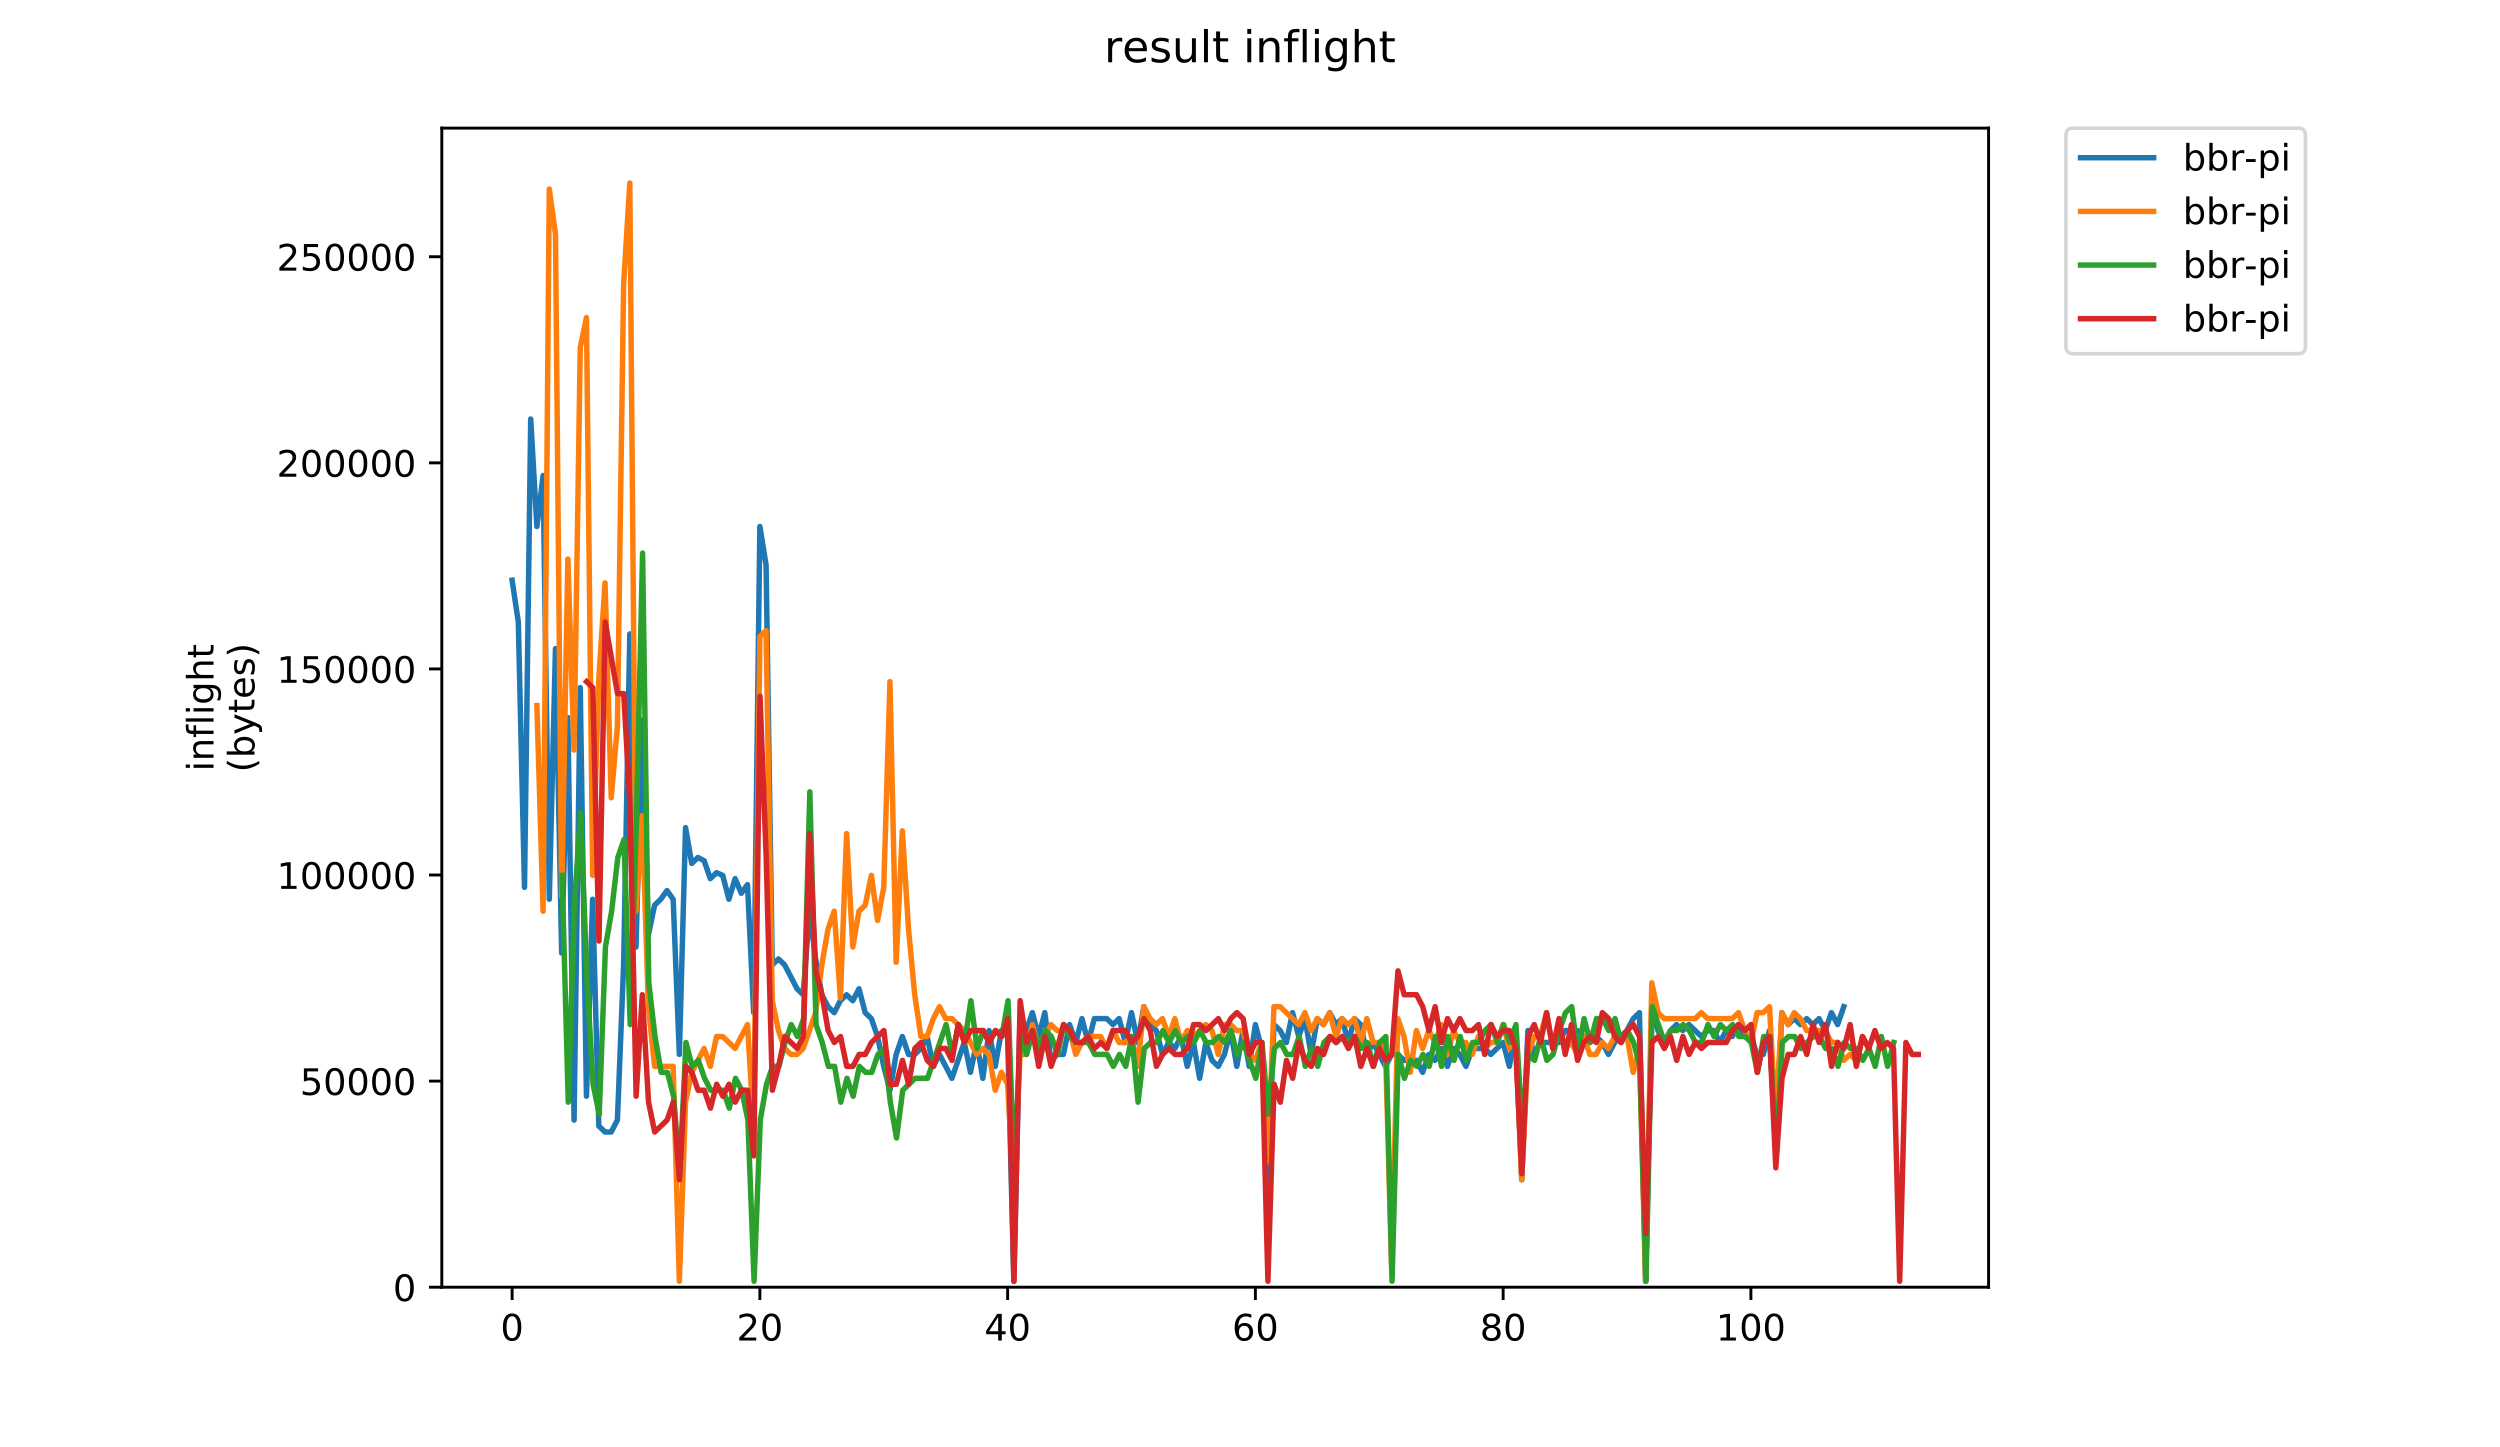 <?xml version="1.0" encoding="utf-8" standalone="no"?>
<!DOCTYPE svg PUBLIC "-//W3C//DTD SVG 1.1//EN"
  "http://www.w3.org/Graphics/SVG/1.1/DTD/svg11.dtd">
<!-- Created with matplotlib (https://matplotlib.org/) -->
<svg height="396pt" version="1.1" viewBox="0 0 684 396" width="684pt" xmlns="http://www.w3.org/2000/svg" xmlns:xlink="http://www.w3.org/1999/xlink">
 <defs>
  <style type="text/css">
*{stroke-linecap:butt;stroke-linejoin:round;}
  </style>
 </defs>
 <g id="figure_1">
  <g id="patch_1">
   <path d="M 0 396 
L 684 396 
L 684 0 
L 0 0 
z
" style="fill:#ffffff;"/>
  </g>
  <g id="axes_1">
   <g id="patch_2">
    <path d="M 120.879 352.174 
L 544.074 352.174 
L 544.074 35.062 
L 120.879 35.062 
z
" style="fill:#ffffff;"/>
   </g>
   <g id="matplotlib.axis_1">
    <g id="xtick_1">
     <g id="line2d_1">
      <defs>
       <path d="M 0 0 
L 0 3.5 
" id="m961aaea9bc" style="stroke:#000000;stroke-width:0.8;"/>
      </defs>
      <g>
       <use style="stroke:#000000;stroke-width:0.8;" x="140.115" xlink:href="#m961aaea9bc" y="352.174"/>
      </g>
     </g>
     <g id="text_1">
      <!-- 0 -->
      <defs>
       <path d="M 31.781 66.406 
Q 24.172 66.406 20.328 58.906 
Q 16.5 51.422 16.5 36.375 
Q 16.5 21.391 20.328 13.891 
Q 24.172 6.391 31.781 6.391 
Q 39.453 6.391 43.281 13.891 
Q 47.125 21.391 47.125 36.375 
Q 47.125 51.422 43.281 58.906 
Q 39.453 66.406 31.781 66.406 
z
M 31.781 74.219 
Q 44.047 74.219 50.516 64.516 
Q 56.984 54.828 56.984 36.375 
Q 56.984 17.969 50.516 8.266 
Q 44.047 -1.422 31.781 -1.422 
Q 19.531 -1.422 13.062 8.266 
Q 6.594 17.969 6.594 36.375 
Q 6.594 54.828 13.062 64.516 
Q 19.531 74.219 31.781 74.219 
z
" id="DejaVuSans-48"/>
      </defs>
      <g transform="translate(136.933 366.773)scale(0.1 -0.1)">
       <use xlink:href="#DejaVuSans-48"/>
      </g>
     </g>
    </g>
    <g id="xtick_2">
     <g id="line2d_2">
      <g>
       <use style="stroke:#000000;stroke-width:0.8;" x="207.901" xlink:href="#m961aaea9bc" y="352.174"/>
      </g>
     </g>
     <g id="text_2">
      <!-- 20 -->
      <defs>
       <path d="M 19.188 8.297 
L 53.609 8.297 
L 53.609 0 
L 7.328 0 
L 7.328 8.297 
Q 12.938 14.109 22.625 23.891 
Q 32.328 33.688 34.812 36.531 
Q 39.547 41.844 41.422 45.531 
Q 43.312 49.219 43.312 52.781 
Q 43.312 58.594 39.234 62.25 
Q 35.156 65.922 28.609 65.922 
Q 23.969 65.922 18.812 64.312 
Q 13.672 62.703 7.812 59.422 
L 7.812 69.391 
Q 13.766 71.781 18.938 73 
Q 24.125 74.219 28.422 74.219 
Q 39.75 74.219 46.484 68.547 
Q 53.219 62.891 53.219 53.422 
Q 53.219 48.922 51.531 44.891 
Q 49.859 40.875 45.406 35.406 
Q 44.188 33.984 37.641 27.219 
Q 31.109 20.453 19.188 8.297 
z
" id="DejaVuSans-50"/>
      </defs>
      <g transform="translate(201.538 366.773)scale(0.1 -0.1)">
       <use xlink:href="#DejaVuSans-50"/>
       <use x="63.623" xlink:href="#DejaVuSans-48"/>
      </g>
     </g>
    </g>
    <g id="xtick_3">
     <g id="line2d_3">
      <g>
       <use style="stroke:#000000;stroke-width:0.8;" x="275.687" xlink:href="#m961aaea9bc" y="352.174"/>
      </g>
     </g>
     <g id="text_3">
      <!-- 40 -->
      <defs>
       <path d="M 37.797 64.312 
L 12.891 25.391 
L 37.797 25.391 
z
M 35.203 72.906 
L 47.609 72.906 
L 47.609 25.391 
L 58.016 25.391 
L 58.016 17.188 
L 47.609 17.188 
L 47.609 0 
L 37.797 0 
L 37.797 17.188 
L 4.891 17.188 
L 4.891 26.703 
z
" id="DejaVuSans-52"/>
      </defs>
      <g transform="translate(269.324 366.773)scale(0.1 -0.1)">
       <use xlink:href="#DejaVuSans-52"/>
       <use x="63.623" xlink:href="#DejaVuSans-48"/>
      </g>
     </g>
    </g>
    <g id="xtick_4">
     <g id="line2d_4">
      <g>
       <use style="stroke:#000000;stroke-width:0.8;" x="343.473" xlink:href="#m961aaea9bc" y="352.174"/>
      </g>
     </g>
     <g id="text_4">
      <!-- 60 -->
      <defs>
       <path d="M 33.016 40.375 
Q 26.375 40.375 22.484 35.828 
Q 18.609 31.297 18.609 23.391 
Q 18.609 15.531 22.484 10.953 
Q 26.375 6.391 33.016 6.391 
Q 39.656 6.391 43.531 10.953 
Q 47.406 15.531 47.406 23.391 
Q 47.406 31.297 43.531 35.828 
Q 39.656 40.375 33.016 40.375 
z
M 52.594 71.297 
L 52.594 62.312 
Q 48.875 64.062 45.094 64.984 
Q 41.312 65.922 37.594 65.922 
Q 27.828 65.922 22.672 59.328 
Q 17.531 52.734 16.797 39.406 
Q 19.672 43.656 24.016 45.922 
Q 28.375 48.188 33.594 48.188 
Q 44.578 48.188 50.953 41.516 
Q 57.328 34.859 57.328 23.391 
Q 57.328 12.156 50.688 5.359 
Q 44.047 -1.422 33.016 -1.422 
Q 20.359 -1.422 13.672 8.266 
Q 6.984 17.969 6.984 36.375 
Q 6.984 53.656 15.188 63.938 
Q 23.391 74.219 37.203 74.219 
Q 40.922 74.219 44.703 73.484 
Q 48.484 72.75 52.594 71.297 
z
" id="DejaVuSans-54"/>
      </defs>
      <g transform="translate(337.11 366.773)scale(0.1 -0.1)">
       <use xlink:href="#DejaVuSans-54"/>
       <use x="63.623" xlink:href="#DejaVuSans-48"/>
      </g>
     </g>
    </g>
    <g id="xtick_5">
     <g id="line2d_5">
      <g>
       <use style="stroke:#000000;stroke-width:0.8;" x="411.259" xlink:href="#m961aaea9bc" y="352.174"/>
      </g>
     </g>
     <g id="text_5">
      <!-- 80 -->
      <defs>
       <path d="M 31.781 34.625 
Q 24.75 34.625 20.719 30.859 
Q 16.703 27.094 16.703 20.516 
Q 16.703 13.922 20.719 10.156 
Q 24.75 6.391 31.781 6.391 
Q 38.812 6.391 42.859 10.172 
Q 46.922 13.969 46.922 20.516 
Q 46.922 27.094 42.891 30.859 
Q 38.875 34.625 31.781 34.625 
z
M 21.922 38.812 
Q 15.578 40.375 12.031 44.719 
Q 8.5 49.078 8.5 55.328 
Q 8.5 64.062 14.719 69.141 
Q 20.953 74.219 31.781 74.219 
Q 42.672 74.219 48.875 69.141 
Q 55.078 64.062 55.078 55.328 
Q 55.078 49.078 51.531 44.719 
Q 48 40.375 41.703 38.812 
Q 48.828 37.156 52.797 32.312 
Q 56.781 27.484 56.781 20.516 
Q 56.781 9.906 50.312 4.234 
Q 43.844 -1.422 31.781 -1.422 
Q 19.734 -1.422 13.25 4.234 
Q 6.781 9.906 6.781 20.516 
Q 6.781 27.484 10.781 32.312 
Q 14.797 37.156 21.922 38.812 
z
M 18.312 54.391 
Q 18.312 48.734 21.844 45.562 
Q 25.391 42.391 31.781 42.391 
Q 38.141 42.391 41.719 45.562 
Q 45.312 48.734 45.312 54.391 
Q 45.312 60.062 41.719 63.234 
Q 38.141 66.406 31.781 66.406 
Q 25.391 66.406 21.844 63.234 
Q 18.312 60.062 18.312 54.391 
z
" id="DejaVuSans-56"/>
      </defs>
      <g transform="translate(404.896 366.773)scale(0.1 -0.1)">
       <use xlink:href="#DejaVuSans-56"/>
       <use x="63.623" xlink:href="#DejaVuSans-48"/>
      </g>
     </g>
    </g>
    <g id="xtick_6">
     <g id="line2d_6">
      <g>
       <use style="stroke:#000000;stroke-width:0.8;" x="479.045" xlink:href="#m961aaea9bc" y="352.174"/>
      </g>
     </g>
     <g id="text_6">
      <!-- 100 -->
      <defs>
       <path d="M 12.406 8.297 
L 28.516 8.297 
L 28.516 63.922 
L 10.984 60.406 
L 10.984 69.391 
L 28.422 72.906 
L 38.281 72.906 
L 38.281 8.297 
L 54.391 8.297 
L 54.391 0 
L 12.406 0 
z
" id="DejaVuSans-49"/>
      </defs>
      <g transform="translate(469.501 366.773)scale(0.1 -0.1)">
       <use xlink:href="#DejaVuSans-49"/>
       <use x="63.623" xlink:href="#DejaVuSans-48"/>
       <use x="127.246" xlink:href="#DejaVuSans-48"/>
      </g>
     </g>
    </g>
   </g>
   <g id="matplotlib.axis_2">
    <g id="ytick_1">
     <g id="line2d_7">
      <defs>
       <path d="M 0 0 
L -3.5 0 
" id="m087ce1c96b" style="stroke:#000000;stroke-width:0.8;"/>
      </defs>
      <g>
       <use style="stroke:#000000;stroke-width:0.8;" x="120.879" xlink:href="#m087ce1c96b" y="352.174"/>
      </g>
     </g>
     <g id="text_7">
      <!-- 0 -->
      <g transform="translate(107.516 355.973)scale(0.1 -0.1)">
       <use xlink:href="#DejaVuSans-48"/>
      </g>
     </g>
    </g>
    <g id="ytick_2">
     <g id="line2d_8">
      <g>
       <use style="stroke:#000000;stroke-width:0.8;" x="120.879" xlink:href="#m087ce1c96b" y="295.789"/>
      </g>
     </g>
     <g id="text_8">
      <!-- 50000 -->
      <defs>
       <path d="M 10.797 72.906 
L 49.516 72.906 
L 49.516 64.594 
L 19.828 64.594 
L 19.828 46.734 
Q 21.969 47.469 24.109 47.828 
Q 26.266 48.188 28.422 48.188 
Q 40.625 48.188 47.75 41.5 
Q 54.891 34.812 54.891 23.391 
Q 54.891 11.625 47.562 5.094 
Q 40.234 -1.422 26.906 -1.422 
Q 22.312 -1.422 17.547 -0.641 
Q 12.797 0.141 7.719 1.703 
L 7.719 11.625 
Q 12.109 9.234 16.797 8.062 
Q 21.484 6.891 26.703 6.891 
Q 35.156 6.891 40.078 11.328 
Q 45.016 15.766 45.016 23.391 
Q 45.016 31 40.078 35.438 
Q 35.156 39.891 26.703 39.891 
Q 22.75 39.891 18.812 39.016 
Q 14.891 38.141 10.797 36.281 
z
" id="DejaVuSans-53"/>
      </defs>
      <g transform="translate(82.066 299.588)scale(0.1 -0.1)">
       <use xlink:href="#DejaVuSans-53"/>
       <use x="63.623" xlink:href="#DejaVuSans-48"/>
       <use x="127.246" xlink:href="#DejaVuSans-48"/>
       <use x="190.869" xlink:href="#DejaVuSans-48"/>
       <use x="254.492" xlink:href="#DejaVuSans-48"/>
      </g>
     </g>
    </g>
    <g id="ytick_3">
     <g id="line2d_9">
      <g>
       <use style="stroke:#000000;stroke-width:0.8;" x="120.879" xlink:href="#m087ce1c96b" y="239.404"/>
      </g>
     </g>
     <g id="text_9">
      <!-- 100000 -->
      <g transform="translate(75.704 243.203)scale(0.1 -0.1)">
       <use xlink:href="#DejaVuSans-49"/>
       <use x="63.623" xlink:href="#DejaVuSans-48"/>
       <use x="127.246" xlink:href="#DejaVuSans-48"/>
       <use x="190.869" xlink:href="#DejaVuSans-48"/>
       <use x="254.492" xlink:href="#DejaVuSans-48"/>
       <use x="318.115" xlink:href="#DejaVuSans-48"/>
      </g>
     </g>
    </g>
    <g id="ytick_4">
     <g id="line2d_10">
      <g>
       <use style="stroke:#000000;stroke-width:0.8;" x="120.879" xlink:href="#m087ce1c96b" y="183.019"/>
      </g>
     </g>
     <g id="text_10">
      <!-- 150000 -->
      <g transform="translate(75.704 186.818)scale(0.1 -0.1)">
       <use xlink:href="#DejaVuSans-49"/>
       <use x="63.623" xlink:href="#DejaVuSans-53"/>
       <use x="127.246" xlink:href="#DejaVuSans-48"/>
       <use x="190.869" xlink:href="#DejaVuSans-48"/>
       <use x="254.492" xlink:href="#DejaVuSans-48"/>
       <use x="318.115" xlink:href="#DejaVuSans-48"/>
      </g>
     </g>
    </g>
    <g id="ytick_5">
     <g id="line2d_11">
      <g>
       <use style="stroke:#000000;stroke-width:0.8;" x="120.879" xlink:href="#m087ce1c96b" y="126.634"/>
      </g>
     </g>
     <g id="text_11">
      <!-- 200000 -->
      <g transform="translate(75.704 130.433)scale(0.1 -0.1)">
       <use xlink:href="#DejaVuSans-50"/>
       <use x="63.623" xlink:href="#DejaVuSans-48"/>
       <use x="127.246" xlink:href="#DejaVuSans-48"/>
       <use x="190.869" xlink:href="#DejaVuSans-48"/>
       <use x="254.492" xlink:href="#DejaVuSans-48"/>
       <use x="318.115" xlink:href="#DejaVuSans-48"/>
      </g>
     </g>
    </g>
    <g id="ytick_6">
     <g id="line2d_12">
      <g>
       <use style="stroke:#000000;stroke-width:0.8;" x="120.879" xlink:href="#m087ce1c96b" y="70.249"/>
      </g>
     </g>
     <g id="text_12">
      <!-- 250000 -->
      <g transform="translate(75.704 74.048)scale(0.1 -0.1)">
       <use xlink:href="#DejaVuSans-50"/>
       <use x="63.623" xlink:href="#DejaVuSans-53"/>
       <use x="127.246" xlink:href="#DejaVuSans-48"/>
       <use x="190.869" xlink:href="#DejaVuSans-48"/>
       <use x="254.492" xlink:href="#DejaVuSans-48"/>
       <use x="318.115" xlink:href="#DejaVuSans-48"/>
      </g>
     </g>
    </g>
    <g id="text_13">
     <!-- inflight -->
     <defs>
      <path d="M 9.422 54.688 
L 18.406 54.688 
L 18.406 0 
L 9.422 0 
z
M 9.422 75.984 
L 18.406 75.984 
L 18.406 64.594 
L 9.422 64.594 
z
" id="DejaVuSans-105"/>
      <path d="M 54.891 33.016 
L 54.891 0 
L 45.906 0 
L 45.906 32.719 
Q 45.906 40.484 42.875 44.328 
Q 39.844 48.188 33.797 48.188 
Q 26.516 48.188 22.312 43.547 
Q 18.109 38.922 18.109 30.906 
L 18.109 0 
L 9.078 0 
L 9.078 54.688 
L 18.109 54.688 
L 18.109 46.188 
Q 21.344 51.125 25.703 53.562 
Q 30.078 56 35.797 56 
Q 45.219 56 50.047 50.172 
Q 54.891 44.344 54.891 33.016 
z
" id="DejaVuSans-110"/>
      <path d="M 37.109 75.984 
L 37.109 68.5 
L 28.516 68.5 
Q 23.688 68.5 21.797 66.547 
Q 19.922 64.594 19.922 59.516 
L 19.922 54.688 
L 34.719 54.688 
L 34.719 47.703 
L 19.922 47.703 
L 19.922 0 
L 10.891 0 
L 10.891 47.703 
L 2.297 47.703 
L 2.297 54.688 
L 10.891 54.688 
L 10.891 58.5 
Q 10.891 67.625 15.141 71.797 
Q 19.391 75.984 28.609 75.984 
z
" id="DejaVuSans-102"/>
      <path d="M 9.422 75.984 
L 18.406 75.984 
L 18.406 0 
L 9.422 0 
z
" id="DejaVuSans-108"/>
      <path d="M 45.406 27.984 
Q 45.406 37.75 41.375 43.109 
Q 37.359 48.484 30.078 48.484 
Q 22.859 48.484 18.828 43.109 
Q 14.797 37.75 14.797 27.984 
Q 14.797 18.266 18.828 12.891 
Q 22.859 7.516 30.078 7.516 
Q 37.359 7.516 41.375 12.891 
Q 45.406 18.266 45.406 27.984 
z
M 54.391 6.781 
Q 54.391 -7.172 48.188 -13.984 
Q 42 -20.797 29.203 -20.797 
Q 24.469 -20.797 20.266 -20.094 
Q 16.062 -19.391 12.109 -17.922 
L 12.109 -9.188 
Q 16.062 -11.328 19.922 -12.344 
Q 23.781 -13.375 27.781 -13.375 
Q 36.625 -13.375 41.016 -8.766 
Q 45.406 -4.156 45.406 5.172 
L 45.406 9.625 
Q 42.625 4.781 38.281 2.391 
Q 33.938 0 27.875 0 
Q 17.828 0 11.672 7.656 
Q 5.516 15.328 5.516 27.984 
Q 5.516 40.672 11.672 48.328 
Q 17.828 56 27.875 56 
Q 33.938 56 38.281 53.609 
Q 42.625 51.219 45.406 46.391 
L 45.406 54.688 
L 54.391 54.688 
z
" id="DejaVuSans-103"/>
      <path d="M 54.891 33.016 
L 54.891 0 
L 45.906 0 
L 45.906 32.719 
Q 45.906 40.484 42.875 44.328 
Q 39.844 48.188 33.797 48.188 
Q 26.516 48.188 22.312 43.547 
Q 18.109 38.922 18.109 30.906 
L 18.109 0 
L 9.078 0 
L 9.078 75.984 
L 18.109 75.984 
L 18.109 46.188 
Q 21.344 51.125 25.703 53.562 
Q 30.078 56 35.797 56 
Q 45.219 56 50.047 50.172 
Q 54.891 44.344 54.891 33.016 
z
" id="DejaVuSans-104"/>
      <path d="M 18.312 70.219 
L 18.312 54.688 
L 36.812 54.688 
L 36.812 47.703 
L 18.312 47.703 
L 18.312 18.016 
Q 18.312 11.328 20.141 9.422 
Q 21.969 7.516 27.594 7.516 
L 36.812 7.516 
L 36.812 0 
L 27.594 0 
Q 17.188 0 13.234 3.875 
Q 9.281 7.766 9.281 18.016 
L 9.281 47.703 
L 2.688 47.703 
L 2.688 54.688 
L 9.281 54.688 
L 9.281 70.219 
z
" id="DejaVuSans-116"/>
     </defs>
     <g transform="translate(58.426 211.018)rotate(-90)scale(0.1 -0.1)">
      <use xlink:href="#DejaVuSans-105"/>
      <use x="27.783" xlink:href="#DejaVuSans-110"/>
      <use x="91.162" xlink:href="#DejaVuSans-102"/>
      <use x="126.367" xlink:href="#DejaVuSans-108"/>
      <use x="154.15" xlink:href="#DejaVuSans-105"/>
      <use x="181.934" xlink:href="#DejaVuSans-103"/>
      <use x="245.41" xlink:href="#DejaVuSans-104"/>
      <use x="308.789" xlink:href="#DejaVuSans-116"/>
     </g>
     <!-- (bytes) -->
     <defs>
      <path d="M 31 75.875 
Q 24.469 64.656 21.281 53.656 
Q 18.109 42.672 18.109 31.391 
Q 18.109 20.125 21.312 9.062 
Q 24.516 -2 31 -13.188 
L 23.188 -13.188 
Q 15.875 -1.703 12.234 9.375 
Q 8.594 20.453 8.594 31.391 
Q 8.594 42.281 12.203 53.312 
Q 15.828 64.359 23.188 75.875 
z
" id="DejaVuSans-40"/>
      <path d="M 48.688 27.297 
Q 48.688 37.203 44.609 42.844 
Q 40.531 48.484 33.406 48.484 
Q 26.266 48.484 22.188 42.844 
Q 18.109 37.203 18.109 27.297 
Q 18.109 17.391 22.188 11.75 
Q 26.266 6.109 33.406 6.109 
Q 40.531 6.109 44.609 11.75 
Q 48.688 17.391 48.688 27.297 
z
M 18.109 46.391 
Q 20.953 51.266 25.266 53.625 
Q 29.594 56 35.594 56 
Q 45.562 56 51.781 48.094 
Q 58.016 40.188 58.016 27.297 
Q 58.016 14.406 51.781 6.484 
Q 45.562 -1.422 35.594 -1.422 
Q 29.594 -1.422 25.266 0.953 
Q 20.953 3.328 18.109 8.203 
L 18.109 0 
L 9.078 0 
L 9.078 75.984 
L 18.109 75.984 
z
" id="DejaVuSans-98"/>
      <path d="M 32.172 -5.078 
Q 28.375 -14.844 24.75 -17.812 
Q 21.141 -20.797 15.094 -20.797 
L 7.906 -20.797 
L 7.906 -13.281 
L 13.188 -13.281 
Q 16.891 -13.281 18.938 -11.516 
Q 21 -9.766 23.484 -3.219 
L 25.094 0.875 
L 2.984 54.688 
L 12.5 54.688 
L 29.594 11.922 
L 46.688 54.688 
L 56.203 54.688 
z
" id="DejaVuSans-121"/>
      <path d="M 56.203 29.594 
L 56.203 25.203 
L 14.891 25.203 
Q 15.484 15.922 20.484 11.062 
Q 25.484 6.203 34.422 6.203 
Q 39.594 6.203 44.453 7.469 
Q 49.312 8.734 54.109 11.281 
L 54.109 2.781 
Q 49.266 0.734 44.188 -0.344 
Q 39.109 -1.422 33.891 -1.422 
Q 20.797 -1.422 13.156 6.188 
Q 5.516 13.812 5.516 26.812 
Q 5.516 40.234 12.766 48.109 
Q 20.016 56 32.328 56 
Q 43.359 56 49.781 48.891 
Q 56.203 41.797 56.203 29.594 
z
M 47.219 32.234 
Q 47.125 39.594 43.094 43.984 
Q 39.062 48.391 32.422 48.391 
Q 24.906 48.391 20.391 44.141 
Q 15.875 39.891 15.188 32.172 
z
" id="DejaVuSans-101"/>
      <path d="M 44.281 53.078 
L 44.281 44.578 
Q 40.484 46.531 36.375 47.5 
Q 32.281 48.484 27.875 48.484 
Q 21.188 48.484 17.844 46.438 
Q 14.5 44.391 14.5 40.281 
Q 14.5 37.156 16.891 35.375 
Q 19.281 33.594 26.516 31.984 
L 29.594 31.297 
Q 39.156 29.25 43.188 25.516 
Q 47.219 21.781 47.219 15.094 
Q 47.219 7.469 41.188 3.016 
Q 35.156 -1.422 24.609 -1.422 
Q 20.219 -1.422 15.453 -0.562 
Q 10.688 0.297 5.422 2 
L 5.422 11.281 
Q 10.406 8.688 15.234 7.391 
Q 20.062 6.109 24.812 6.109 
Q 31.156 6.109 34.562 8.281 
Q 37.984 10.453 37.984 14.406 
Q 37.984 18.062 35.516 20.016 
Q 33.062 21.969 24.703 23.781 
L 21.578 24.516 
Q 13.234 26.266 9.516 29.906 
Q 5.812 33.547 5.812 39.891 
Q 5.812 47.609 11.281 51.797 
Q 16.75 56 26.812 56 
Q 31.781 56 36.172 55.266 
Q 40.578 54.547 44.281 53.078 
z
" id="DejaVuSans-115"/>
      <path d="M 8.016 75.875 
L 15.828 75.875 
Q 23.141 64.359 26.781 53.312 
Q 30.422 42.281 30.422 31.391 
Q 30.422 20.453 26.781 9.375 
Q 23.141 -1.703 15.828 -13.188 
L 8.016 -13.188 
Q 14.5 -2 17.703 9.062 
Q 20.906 20.125 20.906 31.391 
Q 20.906 42.672 17.703 53.656 
Q 14.5 64.656 8.016 75.875 
z
" id="DejaVuSans-41"/>
     </defs>
     <g transform="translate(69.624 211.295)rotate(-90)scale(0.1 -0.1)">
      <use xlink:href="#DejaVuSans-40"/>
      <use x="39.014" xlink:href="#DejaVuSans-98"/>
      <use x="102.49" xlink:href="#DejaVuSans-121"/>
      <use x="161.67" xlink:href="#DejaVuSans-116"/>
      <use x="200.879" xlink:href="#DejaVuSans-101"/>
      <use x="262.402" xlink:href="#DejaVuSans-115"/>
      <use x="314.502" xlink:href="#DejaVuSans-41"/>
     </g>
    </g>
   </g>
   <g id="line2d_13">
    <path clip-path="url(#pe56a9e5a4b)" d="M 140.115 158.751 
L 141.809 170.181 
L 143.504 242.769 
L 145.199 114.662 
L 146.893 144.054 
L 148.588 130.098 
L 150.283 246.035 
L 151.977 177.452 
L 153.672 260.731 
L 155.367 196.308 
L 157.061 306.453 
L 158.756 188.143 
L 160.451 299.921 
L 162.145 246.035 
L 163.84 308.086 
L 165.535 309.718 
L 167.229 309.718 
L 168.924 306.453 
L 170.618 263.997 
L 172.313 173.447 
L 174.008 259.098 
L 175.702 197.047 
L 177.397 255.832 
L 179.092 247.668 
L 180.786 246.035 
L 182.481 243.662 
L 184.176 246.035 
L 185.87 288.491 
L 187.565 226.44 
L 189.26 236.237 
L 190.954 234.604 
L 192.649 235.498 
L 194.344 240.396 
L 196.038 238.763 
L 197.733 239.503 
L 199.428 246.035 
L 201.122 240.396 
L 202.817 244.402 
L 204.511 242.029 
L 206.206 277.06 
L 207.901 144.054 
L 209.595 154.592 
L 211.29 263.997 
L 212.985 262.364 
L 214.679 263.997 
L 218.069 270.529 
L 219.763 272.161 
L 221.458 249.301 
L 223.153 262.364 
L 224.847 272.161 
L 226.542 275.427 
L 228.237 277.06 
L 229.931 273.794 
L 231.626 272.161 
L 233.321 273.794 
L 235.015 270.529 
L 236.71 277.06 
L 238.404 278.693 
L 240.099 283.592 
L 241.794 291.756 
L 243.488 298.288 
L 245.183 288.491 
L 246.878 283.592 
L 248.572 288.491 
L 250.267 288.491 
L 251.962 286.858 
L 253.656 283.592 
L 255.351 291.756 
L 257.046 288.491 
L 260.435 295.022 
L 263.824 285.225 
L 265.519 293.389 
L 267.214 285.225 
L 268.908 295.022 
L 270.603 281.959 
L 272.298 291.756 
L 273.992 281.959 
L 275.687 283.592 
L 277.381 350.541 
L 279.076 278.693 
L 280.771 281.959 
L 282.465 277.06 
L 284.16 283.592 
L 285.855 277.06 
L 287.549 290.123 
L 289.244 288.491 
L 290.939 288.491 
L 292.633 280.326 
L 294.328 285.225 
L 296.023 278.693 
L 297.717 285.225 
L 299.412 278.693 
L 302.801 278.693 
L 304.496 280.326 
L 306.191 278.693 
L 307.885 285.225 
L 309.58 277.06 
L 311.274 285.225 
L 312.969 275.427 
L 314.664 280.326 
L 316.358 281.959 
L 318.053 288.491 
L 319.748 285.225 
L 321.442 286.858 
L 323.137 283.592 
L 324.832 291.756 
L 326.526 285.225 
L 328.221 295.022 
L 329.916 285.225 
L 331.61 290.123 
L 333.305 291.756 
L 335 288.491 
L 336.694 281.959 
L 338.389 291.756 
L 340.084 281.959 
L 341.778 291.756 
L 343.473 280.326 
L 345.167 286.858 
L 346.862 322.782 
L 348.557 280.326 
L 350.251 281.959 
L 351.946 285.225 
L 353.641 277.06 
L 355.335 283.592 
L 357.03 278.693 
L 358.725 288.491 
L 360.419 278.693 
L 362.114 280.326 
L 363.809 277.06 
L 365.503 280.326 
L 367.198 278.693 
L 368.893 285.225 
L 370.587 278.693 
L 372.282 280.326 
L 373.977 288.491 
L 375.671 285.225 
L 379.061 291.756 
L 380.755 288.491 
L 382.45 288.491 
L 384.144 290.123 
L 387.534 290.123 
L 389.228 293.389 
L 390.923 288.491 
L 392.618 290.123 
L 394.312 286.858 
L 396.007 291.756 
L 397.702 286.858 
L 399.396 288.491 
L 401.091 291.756 
L 402.786 286.858 
L 406.175 286.858 
L 407.87 288.491 
L 411.259 285.225 
L 412.954 291.756 
L 414.648 281.959 
L 416.343 322.782 
L 418.037 281.959 
L 419.732 288.491 
L 421.427 285.225 
L 426.511 285.225 
L 428.205 281.959 
L 431.595 281.959 
L 434.984 285.225 
L 436.679 283.592 
L 438.373 285.225 
L 440.068 288.491 
L 441.763 285.225 
L 445.152 281.959 
L 446.847 278.693 
L 448.541 277.06 
L 450.236 350.541 
L 451.93 275.427 
L 453.625 281.959 
L 455.32 285.225 
L 457.014 281.959 
L 458.709 280.326 
L 460.404 281.959 
L 462.098 280.326 
L 465.488 283.592 
L 467.182 281.959 
L 468.877 281.959 
L 470.572 285.225 
L 472.266 281.959 
L 473.961 283.592 
L 475.656 280.326 
L 477.35 283.592 
L 479.045 283.592 
L 480.74 288.491 
L 482.434 288.491 
L 484.129 281.959 
L 485.824 312.984 
L 487.518 277.06 
L 489.213 280.326 
L 490.907 278.693 
L 492.602 280.326 
L 494.297 278.693 
L 495.991 280.326 
L 497.686 278.693 
L 499.381 281.959 
L 501.075 277.06 
L 502.77 280.326 
L 504.465 275.427 
L 504.465 275.427 
" style="fill:none;stroke:#1f77b4;stroke-linecap:square;stroke-width:1.5;"/>
   </g>
   <g id="line2d_14">
    <path clip-path="url(#pe56a9e5a4b)" d="M 146.893 193.042 
L 148.588 249.301 
L 150.283 51.718 
L 151.977 64.042 
L 153.672 245.295 
L 155.367 152.959 
L 157.061 205.212 
L 158.756 95.067 
L 160.451 86.903 
L 162.145 239.503 
L 163.84 185.617 
L 165.535 159.49 
L 167.229 218.275 
L 168.924 198.68 
L 170.618 77.845 
L 172.313 50.085 
L 174.008 249.301 
L 175.702 223.174 
L 177.397 275.427 
L 179.092 291.756 
L 184.176 291.756 
L 185.87 350.541 
L 187.565 301.554 
L 189.26 293.389 
L 192.649 286.858 
L 194.344 291.756 
L 196.038 283.592 
L 197.733 283.592 
L 201.122 286.858 
L 204.511 280.326 
L 206.206 308.086 
L 207.901 174.187 
L 209.595 172.554 
L 211.29 273.794 
L 212.985 281.959 
L 214.679 286.858 
L 216.374 288.491 
L 218.069 288.491 
L 219.763 286.858 
L 223.153 277.06 
L 224.847 263.997 
L 226.542 254.199 
L 228.237 249.301 
L 229.931 273.055 
L 231.626 228.073 
L 233.321 259.098 
L 235.015 249.301 
L 236.71 247.668 
L 238.404 239.503 
L 240.099 251.827 
L 241.794 242.769 
L 243.488 186.51 
L 245.183 263.257 
L 246.878 227.333 
L 248.572 254.199 
L 250.267 272.161 
L 251.962 283.592 
L 253.656 283.592 
L 255.351 278.693 
L 257.046 275.427 
L 258.74 278.693 
L 260.435 278.693 
L 263.824 281.959 
L 267.214 288.491 
L 268.908 286.858 
L 270.603 288.491 
L 272.298 298.288 
L 273.992 293.389 
L 275.687 296.655 
L 277.381 326.048 
L 279.076 288.491 
L 280.771 288.491 
L 282.465 280.326 
L 284.16 286.858 
L 287.549 280.326 
L 289.244 281.959 
L 292.633 281.959 
L 294.328 288.491 
L 296.023 285.225 
L 297.717 283.592 
L 301.107 283.592 
L 302.801 286.858 
L 304.496 281.959 
L 306.191 285.225 
L 307.885 285.225 
L 309.58 283.592 
L 311.274 291.756 
L 312.969 275.427 
L 314.664 278.693 
L 316.358 280.326 
L 318.053 278.693 
L 319.748 283.592 
L 321.442 278.693 
L 323.137 285.225 
L 324.832 281.959 
L 326.526 283.592 
L 329.916 280.326 
L 331.61 281.959 
L 333.305 288.491 
L 335 280.326 
L 336.694 280.326 
L 338.389 281.959 
L 340.084 281.959 
L 341.778 288.491 
L 343.473 290.123 
L 345.167 285.225 
L 346.862 317.883 
L 348.557 275.427 
L 350.251 275.427 
L 355.335 280.326 
L 357.03 277.06 
L 358.725 281.959 
L 360.419 278.693 
L 362.114 280.326 
L 363.809 277.06 
L 365.503 283.592 
L 367.198 278.693 
L 368.893 280.326 
L 370.587 278.693 
L 372.282 285.225 
L 373.977 278.693 
L 375.671 285.225 
L 377.366 285.225 
L 379.061 286.858 
L 380.755 347.275 
L 382.45 278.693 
L 384.144 283.592 
L 385.839 293.389 
L 387.534 281.959 
L 389.228 286.858 
L 390.923 281.959 
L 392.618 285.225 
L 394.312 280.326 
L 396.007 288.491 
L 397.702 281.959 
L 399.396 285.225 
L 401.091 285.225 
L 402.786 288.491 
L 404.48 283.592 
L 406.175 286.858 
L 407.87 285.225 
L 409.564 285.225 
L 411.259 280.326 
L 412.954 286.858 
L 414.648 283.592 
L 416.343 322.782 
L 418.037 288.491 
L 419.732 283.592 
L 421.427 283.592 
L 423.121 277.06 
L 424.816 286.858 
L 426.511 280.326 
L 428.205 286.858 
L 429.9 285.225 
L 431.595 288.491 
L 433.289 283.592 
L 434.984 288.491 
L 436.679 288.491 
L 438.373 285.225 
L 440.068 286.858 
L 441.763 283.592 
L 445.152 283.592 
L 446.847 293.389 
L 448.541 286.858 
L 450.236 350.541 
L 451.93 268.896 
L 453.625 277.06 
L 455.32 278.693 
L 463.793 278.693 
L 465.488 277.06 
L 467.182 278.693 
L 473.961 278.693 
L 475.656 277.06 
L 477.35 281.959 
L 479.045 285.225 
L 480.74 277.06 
L 482.434 277.06 
L 484.129 275.427 
L 485.824 306.453 
L 487.518 277.06 
L 489.213 280.326 
L 490.907 277.06 
L 492.602 278.693 
L 494.297 281.959 
L 499.381 281.959 
L 501.075 285.225 
L 502.77 285.225 
L 504.465 290.123 
L 506.159 288.491 
L 507.854 290.123 
L 509.549 283.592 
L 511.243 286.858 
L 511.243 286.858 
" style="fill:none;stroke:#ff7f0e;stroke-linecap:square;stroke-width:1.5;"/>
   </g>
   <g id="line2d_15">
    <path clip-path="url(#pe56a9e5a4b)" d="M 153.784 239.503 
L 155.478 301.554 
L 157.173 246.928 
L 158.868 222.434 
L 160.562 267.263 
L 162.257 296.655 
L 163.952 304.82 
L 165.646 259.098 
L 167.341 249.301 
L 169.036 234.604 
L 170.73 229.706 
L 172.425 280.326 
L 174.12 224.807 
L 175.814 151.326 
L 177.509 268.896 
L 179.204 283.592 
L 180.898 293.389 
L 182.593 293.389 
L 184.288 299.921 
L 185.982 321.149 
L 187.677 285.225 
L 189.371 291.756 
L 191.066 290.123 
L 192.761 295.022 
L 194.455 298.288 
L 197.845 298.288 
L 199.539 303.187 
L 201.234 295.022 
L 202.929 298.288 
L 204.623 306.453 
L 206.318 350.541 
L 208.013 306.453 
L 209.707 296.655 
L 211.402 291.756 
L 213.097 291.756 
L 214.791 285.225 
L 216.486 280.326 
L 218.181 283.592 
L 219.875 278.693 
L 221.57 216.642 
L 223.264 280.326 
L 224.959 285.225 
L 226.654 291.756 
L 228.348 291.756 
L 230.043 301.554 
L 231.738 295.022 
L 233.432 299.921 
L 235.127 291.756 
L 236.822 293.389 
L 238.516 293.389 
L 240.211 288.491 
L 241.906 286.858 
L 243.6 301.554 
L 245.295 311.351 
L 246.99 298.288 
L 250.379 295.022 
L 253.768 295.022 
L 258.852 280.326 
L 260.547 288.491 
L 262.241 280.326 
L 263.936 285.225 
L 265.631 273.794 
L 267.325 286.858 
L 269.02 281.959 
L 270.715 285.225 
L 272.409 281.959 
L 274.104 283.592 
L 275.799 273.794 
L 277.493 321.149 
L 279.188 283.592 
L 280.883 288.491 
L 282.577 281.959 
L 284.272 286.858 
L 285.967 281.959 
L 287.661 283.592 
L 289.356 288.491 
L 291.051 280.326 
L 292.745 283.592 
L 294.44 285.225 
L 297.829 285.225 
L 299.524 288.491 
L 302.913 288.491 
L 304.608 291.756 
L 306.302 288.491 
L 307.997 291.756 
L 309.692 283.592 
L 311.386 301.554 
L 313.081 286.858 
L 314.776 285.225 
L 316.47 285.225 
L 318.165 281.959 
L 319.86 285.225 
L 321.554 281.959 
L 323.249 285.225 
L 324.944 283.592 
L 326.638 285.225 
L 328.333 281.959 
L 330.027 285.225 
L 331.722 285.225 
L 333.417 283.592 
L 335.111 285.225 
L 336.806 281.959 
L 338.501 288.491 
L 340.195 285.225 
L 343.585 295.022 
L 345.279 285.225 
L 346.974 304.82 
L 348.669 286.858 
L 350.363 285.225 
L 352.058 288.491 
L 353.753 288.491 
L 355.447 283.592 
L 357.142 291.756 
L 358.837 286.858 
L 360.531 291.756 
L 362.226 285.225 
L 363.92 283.592 
L 365.615 285.225 
L 367.31 283.592 
L 369.004 285.225 
L 370.699 283.592 
L 372.394 286.858 
L 374.088 285.225 
L 375.783 291.756 
L 377.478 285.225 
L 379.172 283.592 
L 380.867 350.541 
L 382.562 288.491 
L 384.256 295.022 
L 385.951 290.123 
L 387.646 291.756 
L 389.34 288.491 
L 391.035 291.756 
L 392.73 283.592 
L 394.424 291.756 
L 396.119 283.592 
L 397.814 290.123 
L 399.508 283.592 
L 401.203 290.123 
L 402.897 285.225 
L 404.592 285.225 
L 406.287 281.959 
L 407.981 280.326 
L 409.676 285.225 
L 411.371 280.326 
L 413.065 285.225 
L 414.76 280.326 
L 416.455 308.086 
L 418.149 288.491 
L 419.844 290.123 
L 421.539 283.592 
L 423.233 290.123 
L 424.928 288.491 
L 426.623 281.959 
L 428.317 277.06 
L 430.012 275.427 
L 431.707 288.491 
L 433.401 278.693 
L 435.096 285.225 
L 436.79 278.693 
L 438.485 278.693 
L 440.18 281.959 
L 441.874 278.693 
L 443.569 285.225 
L 445.264 281.959 
L 446.958 285.225 
L 448.653 291.756 
L 450.348 350.541 
L 452.042 275.427 
L 455.432 285.225 
L 457.126 281.959 
L 458.821 281.959 
L 460.516 280.326 
L 462.21 281.959 
L 463.905 285.225 
L 465.6 285.225 
L 467.294 280.326 
L 468.989 283.592 
L 470.683 280.326 
L 472.378 281.959 
L 474.073 280.326 
L 475.767 283.592 
L 477.462 283.592 
L 479.157 285.225 
L 480.851 293.389 
L 482.546 283.592 
L 484.241 283.592 
L 485.935 316.25 
L 487.63 285.225 
L 489.325 283.592 
L 491.019 283.592 
L 492.714 286.858 
L 496.103 283.592 
L 497.798 283.592 
L 499.493 286.858 
L 501.187 286.858 
L 502.882 291.756 
L 504.577 285.225 
L 506.271 286.858 
L 507.966 286.858 
L 509.66 290.123 
L 511.355 286.858 
L 513.05 291.756 
L 514.744 283.592 
L 516.439 291.756 
L 518.134 285.225 
L 518.134 285.225 
" style="fill:none;stroke:#2ca02c;stroke-linecap:square;stroke-width:1.5;"/>
   </g>
   <g id="line2d_16">
    <path clip-path="url(#pe56a9e5a4b)" d="M 160.488 186.51 
L 162.182 188.143 
L 163.877 257.465 
L 165.572 170.181 
L 168.961 189.776 
L 170.656 189.776 
L 172.35 219.908 
L 174.045 299.921 
L 175.74 272.161 
L 177.434 301.554 
L 179.129 309.718 
L 182.518 306.453 
L 184.213 301.554 
L 185.908 322.782 
L 187.602 291.756 
L 189.297 293.389 
L 190.992 298.288 
L 192.686 298.288 
L 194.381 303.187 
L 196.076 296.655 
L 197.77 299.921 
L 199.465 296.655 
L 201.159 301.554 
L 202.854 298.288 
L 204.549 298.288 
L 206.243 316.25 
L 207.938 190.516 
L 209.633 234.604 
L 211.327 298.288 
L 213.022 291.756 
L 214.717 283.592 
L 218.106 286.858 
L 219.801 283.592 
L 221.495 228.073 
L 223.19 265.63 
L 224.885 272.161 
L 226.579 281.959 
L 228.274 285.225 
L 229.969 283.592 
L 231.663 291.756 
L 233.358 291.756 
L 235.052 288.491 
L 236.747 288.491 
L 238.442 285.225 
L 241.831 281.959 
L 243.526 296.655 
L 245.22 296.655 
L 246.915 290.123 
L 248.61 296.655 
L 250.304 286.858 
L 251.999 285.225 
L 253.694 290.123 
L 255.388 291.756 
L 257.083 286.858 
L 258.778 286.858 
L 260.472 290.123 
L 262.167 280.326 
L 263.862 285.225 
L 265.556 281.959 
L 268.945 281.959 
L 270.64 285.225 
L 272.335 281.959 
L 274.029 283.592 
L 275.724 278.693 
L 277.419 350.541 
L 279.113 273.794 
L 280.808 285.225 
L 282.503 281.959 
L 284.197 291.756 
L 285.892 283.592 
L 287.587 291.756 
L 289.281 286.858 
L 290.976 280.326 
L 292.671 281.959 
L 294.365 285.225 
L 296.06 285.225 
L 297.755 283.592 
L 299.449 286.858 
L 301.144 285.225 
L 302.839 286.858 
L 304.533 281.959 
L 307.922 281.959 
L 309.617 285.225 
L 311.312 283.592 
L 313.006 278.693 
L 314.701 281.959 
L 316.396 291.756 
L 318.09 288.491 
L 319.785 286.858 
L 321.48 288.491 
L 323.174 288.491 
L 324.869 286.858 
L 326.564 280.326 
L 328.258 280.326 
L 329.953 281.959 
L 333.342 278.693 
L 335.037 281.959 
L 336.732 278.693 
L 338.426 277.06 
L 340.121 278.693 
L 341.815 288.491 
L 343.51 285.225 
L 345.205 285.225 
L 346.899 350.541 
L 348.594 296.655 
L 350.289 301.554 
L 351.983 290.123 
L 353.678 295.022 
L 355.373 285.225 
L 357.067 290.123 
L 358.762 291.756 
L 360.457 286.858 
L 362.151 288.491 
L 363.846 283.592 
L 365.541 285.225 
L 367.235 283.592 
L 368.93 286.858 
L 370.625 283.592 
L 372.319 291.756 
L 374.014 286.858 
L 375.708 291.756 
L 377.403 286.858 
L 379.098 290.123 
L 380.792 288.491 
L 382.487 265.63 
L 384.182 272.161 
L 387.571 272.161 
L 389.266 275.427 
L 390.96 281.959 
L 392.655 275.427 
L 394.35 285.225 
L 396.044 278.693 
L 397.739 281.959 
L 399.434 278.693 
L 401.128 281.959 
L 402.823 281.959 
L 404.518 280.326 
L 406.212 288.491 
L 407.907 280.326 
L 409.602 283.592 
L 411.296 281.959 
L 412.991 281.959 
L 414.685 286.858 
L 416.38 321.149 
L 418.075 283.592 
L 419.769 280.326 
L 421.464 285.225 
L 423.159 277.06 
L 424.853 286.858 
L 426.548 278.693 
L 428.243 288.491 
L 429.937 280.326 
L 431.632 290.123 
L 433.327 285.225 
L 435.021 283.592 
L 436.716 285.225 
L 438.411 277.06 
L 440.105 278.693 
L 441.8 283.592 
L 443.495 285.225 
L 445.189 281.959 
L 446.884 280.326 
L 448.578 283.592 
L 450.273 337.478 
L 451.968 285.225 
L 453.662 283.592 
L 455.357 286.858 
L 457.052 283.592 
L 458.746 290.123 
L 460.441 283.592 
L 462.136 288.491 
L 463.83 285.225 
L 465.525 286.858 
L 467.22 285.225 
L 472.304 285.225 
L 473.998 281.959 
L 475.693 280.326 
L 477.388 281.959 
L 479.082 280.326 
L 480.777 293.389 
L 482.471 285.225 
L 484.166 283.592 
L 485.861 319.516 
L 487.555 295.022 
L 489.25 288.491 
L 490.945 288.491 
L 492.639 283.592 
L 494.334 288.491 
L 496.029 280.326 
L 497.723 285.225 
L 499.418 280.326 
L 501.113 291.756 
L 502.807 285.225 
L 504.502 286.858 
L 506.197 280.326 
L 507.891 291.756 
L 509.586 283.592 
L 511.281 286.858 
L 512.975 281.959 
L 514.67 286.858 
L 516.365 285.225 
L 518.059 286.858 
L 519.754 350.541 
L 521.448 285.225 
L 523.143 288.491 
L 524.838 288.491 
L 524.838 288.491 
" style="fill:none;stroke:#d62728;stroke-linecap:square;stroke-width:1.5;"/>
   </g>
   <g id="patch_3">
    <path d="M 120.879 352.174 
L 120.879 35.062 
" style="fill:none;stroke:#000000;stroke-linecap:square;stroke-linejoin:miter;stroke-width:0.8;"/>
   </g>
   <g id="patch_4">
    <path d="M 544.074 352.174 
L 544.074 35.062 
" style="fill:none;stroke:#000000;stroke-linecap:square;stroke-linejoin:miter;stroke-width:0.8;"/>
   </g>
   <g id="patch_5">
    <path d="M 120.879 352.174 
L 544.074 352.174 
" style="fill:none;stroke:#000000;stroke-linecap:square;stroke-linejoin:miter;stroke-width:0.8;"/>
   </g>
   <g id="patch_6">
    <path d="M 120.879 35.062 
L 544.074 35.062 
" style="fill:none;stroke:#000000;stroke-linecap:square;stroke-linejoin:miter;stroke-width:0.8;"/>
   </g>
   <g id="legend_1">
    <g id="patch_7">
     <path d="M 567.234 96.775 
L 628.766 96.775 
Q 630.766 96.775 630.766 94.775 
L 630.766 37.062 
Q 630.766 35.062 628.766 35.062 
L 567.234 35.062 
Q 565.234 35.062 565.234 37.062 
L 565.234 94.775 
Q 565.234 96.775 567.234 96.775 
z
" style="fill:#ffffff;opacity:0.8;stroke:#cccccc;stroke-linejoin:miter;"/>
    </g>
    <g id="line2d_17">
     <path d="M 569.234 43.161 
L 589.234 43.161 
" style="fill:none;stroke:#1f77b4;stroke-linecap:square;stroke-width:1.5;"/>
    </g>
    <g id="line2d_18"/>
    <g id="text_14">
     <!-- bbr-pi -->
     <defs>
      <path d="M 41.109 46.297 
Q 39.594 47.172 37.812 47.578 
Q 36.031 48 33.891 48 
Q 26.266 48 22.188 43.047 
Q 18.109 38.094 18.109 28.812 
L 18.109 0 
L 9.078 0 
L 9.078 54.688 
L 18.109 54.688 
L 18.109 46.188 
Q 20.953 51.172 25.484 53.578 
Q 30.031 56 36.531 56 
Q 37.453 56 38.578 55.875 
Q 39.703 55.766 41.062 55.516 
z
" id="DejaVuSans-114"/>
      <path d="M 4.891 31.391 
L 31.203 31.391 
L 31.203 23.391 
L 4.891 23.391 
z
" id="DejaVuSans-45"/>
      <path d="M 18.109 8.203 
L 18.109 -20.797 
L 9.078 -20.797 
L 9.078 54.688 
L 18.109 54.688 
L 18.109 46.391 
Q 20.953 51.266 25.266 53.625 
Q 29.594 56 35.594 56 
Q 45.562 56 51.781 48.094 
Q 58.016 40.188 58.016 27.297 
Q 58.016 14.406 51.781 6.484 
Q 45.562 -1.422 35.594 -1.422 
Q 29.594 -1.422 25.266 0.953 
Q 20.953 3.328 18.109 8.203 
z
M 48.688 27.297 
Q 48.688 37.203 44.609 42.844 
Q 40.531 48.484 33.406 48.484 
Q 26.266 48.484 22.188 42.844 
Q 18.109 37.203 18.109 27.297 
Q 18.109 17.391 22.188 11.75 
Q 26.266 6.109 33.406 6.109 
Q 40.531 6.109 44.609 11.75 
Q 48.688 17.391 48.688 27.297 
z
" id="DejaVuSans-112"/>
     </defs>
     <g transform="translate(597.234 46.661)scale(0.1 -0.1)">
      <use xlink:href="#DejaVuSans-98"/>
      <use x="63.477" xlink:href="#DejaVuSans-98"/>
      <use x="126.953" xlink:href="#DejaVuSans-114"/>
      <use x="167.973" xlink:href="#DejaVuSans-45"/>
      <use x="204.057" xlink:href="#DejaVuSans-112"/>
      <use x="267.533" xlink:href="#DejaVuSans-105"/>
     </g>
    </g>
    <g id="line2d_19">
     <path d="M 569.234 57.839 
L 589.234 57.839 
" style="fill:none;stroke:#ff7f0e;stroke-linecap:square;stroke-width:1.5;"/>
    </g>
    <g id="line2d_20"/>
    <g id="text_15">
     <!-- bbr-pi -->
     <g transform="translate(597.234 61.339)scale(0.1 -0.1)">
      <use xlink:href="#DejaVuSans-98"/>
      <use x="63.477" xlink:href="#DejaVuSans-98"/>
      <use x="126.953" xlink:href="#DejaVuSans-114"/>
      <use x="167.973" xlink:href="#DejaVuSans-45"/>
      <use x="204.057" xlink:href="#DejaVuSans-112"/>
      <use x="267.533" xlink:href="#DejaVuSans-105"/>
     </g>
    </g>
    <g id="line2d_21">
     <path d="M 569.234 72.517 
L 589.234 72.517 
" style="fill:none;stroke:#2ca02c;stroke-linecap:square;stroke-width:1.5;"/>
    </g>
    <g id="line2d_22"/>
    <g id="text_16">
     <!-- bbr-pi -->
     <g transform="translate(597.234 76.017)scale(0.1 -0.1)">
      <use xlink:href="#DejaVuSans-98"/>
      <use x="63.477" xlink:href="#DejaVuSans-98"/>
      <use x="126.953" xlink:href="#DejaVuSans-114"/>
      <use x="167.973" xlink:href="#DejaVuSans-45"/>
      <use x="204.057" xlink:href="#DejaVuSans-112"/>
      <use x="267.533" xlink:href="#DejaVuSans-105"/>
     </g>
    </g>
    <g id="line2d_23">
     <path d="M 569.234 87.195 
L 589.234 87.195 
" style="fill:none;stroke:#d62728;stroke-linecap:square;stroke-width:1.5;"/>
    </g>
    <g id="line2d_24"/>
    <g id="text_17">
     <!-- bbr-pi -->
     <g transform="translate(597.234 90.695)scale(0.1 -0.1)">
      <use xlink:href="#DejaVuSans-98"/>
      <use x="63.477" xlink:href="#DejaVuSans-98"/>
      <use x="126.953" xlink:href="#DejaVuSans-114"/>
      <use x="167.973" xlink:href="#DejaVuSans-45"/>
      <use x="204.057" xlink:href="#DejaVuSans-112"/>
      <use x="267.533" xlink:href="#DejaVuSans-105"/>
     </g>
    </g>
   </g>
  </g>
  <g id="text_18">
   <!-- result inflight -->
   <defs>
    <path d="M 8.5 21.578 
L 8.5 54.688 
L 17.484 54.688 
L 17.484 21.922 
Q 17.484 14.156 20.5 10.266 
Q 23.531 6.391 29.594 6.391 
Q 36.859 6.391 41.078 11.031 
Q 45.312 15.672 45.312 23.688 
L 45.312 54.688 
L 54.297 54.688 
L 54.297 0 
L 45.312 0 
L 45.312 8.406 
Q 42.047 3.422 37.719 1 
Q 33.406 -1.422 27.688 -1.422 
Q 18.266 -1.422 13.375 4.438 
Q 8.5 10.297 8.5 21.578 
z
M 31.109 56 
z
" id="DejaVuSans-117"/>
    <path id="DejaVuSans-32"/>
   </defs>
   <g transform="translate(302.11 17.038)scale(0.12 -0.12)">
    <use xlink:href="#DejaVuSans-114"/>
    <use x="41.082" xlink:href="#DejaVuSans-101"/>
    <use x="102.605" xlink:href="#DejaVuSans-115"/>
    <use x="154.705" xlink:href="#DejaVuSans-117"/>
    <use x="218.084" xlink:href="#DejaVuSans-108"/>
    <use x="245.867" xlink:href="#DejaVuSans-116"/>
    <use x="285.076" xlink:href="#DejaVuSans-32"/>
    <use x="316.863" xlink:href="#DejaVuSans-105"/>
    <use x="344.646" xlink:href="#DejaVuSans-110"/>
    <use x="408.025" xlink:href="#DejaVuSans-102"/>
    <use x="443.23" xlink:href="#DejaVuSans-108"/>
    <use x="471.014" xlink:href="#DejaVuSans-105"/>
    <use x="498.797" xlink:href="#DejaVuSans-103"/>
    <use x="562.273" xlink:href="#DejaVuSans-104"/>
    <use x="625.652" xlink:href="#DejaVuSans-116"/>
   </g>
  </g>
 </g>
 <defs>
  <clipPath id="pe56a9e5a4b">
   <rect height="317.112" width="423.195" x="120.879" y="35.062"/>
  </clipPath>
 </defs>
</svg>
